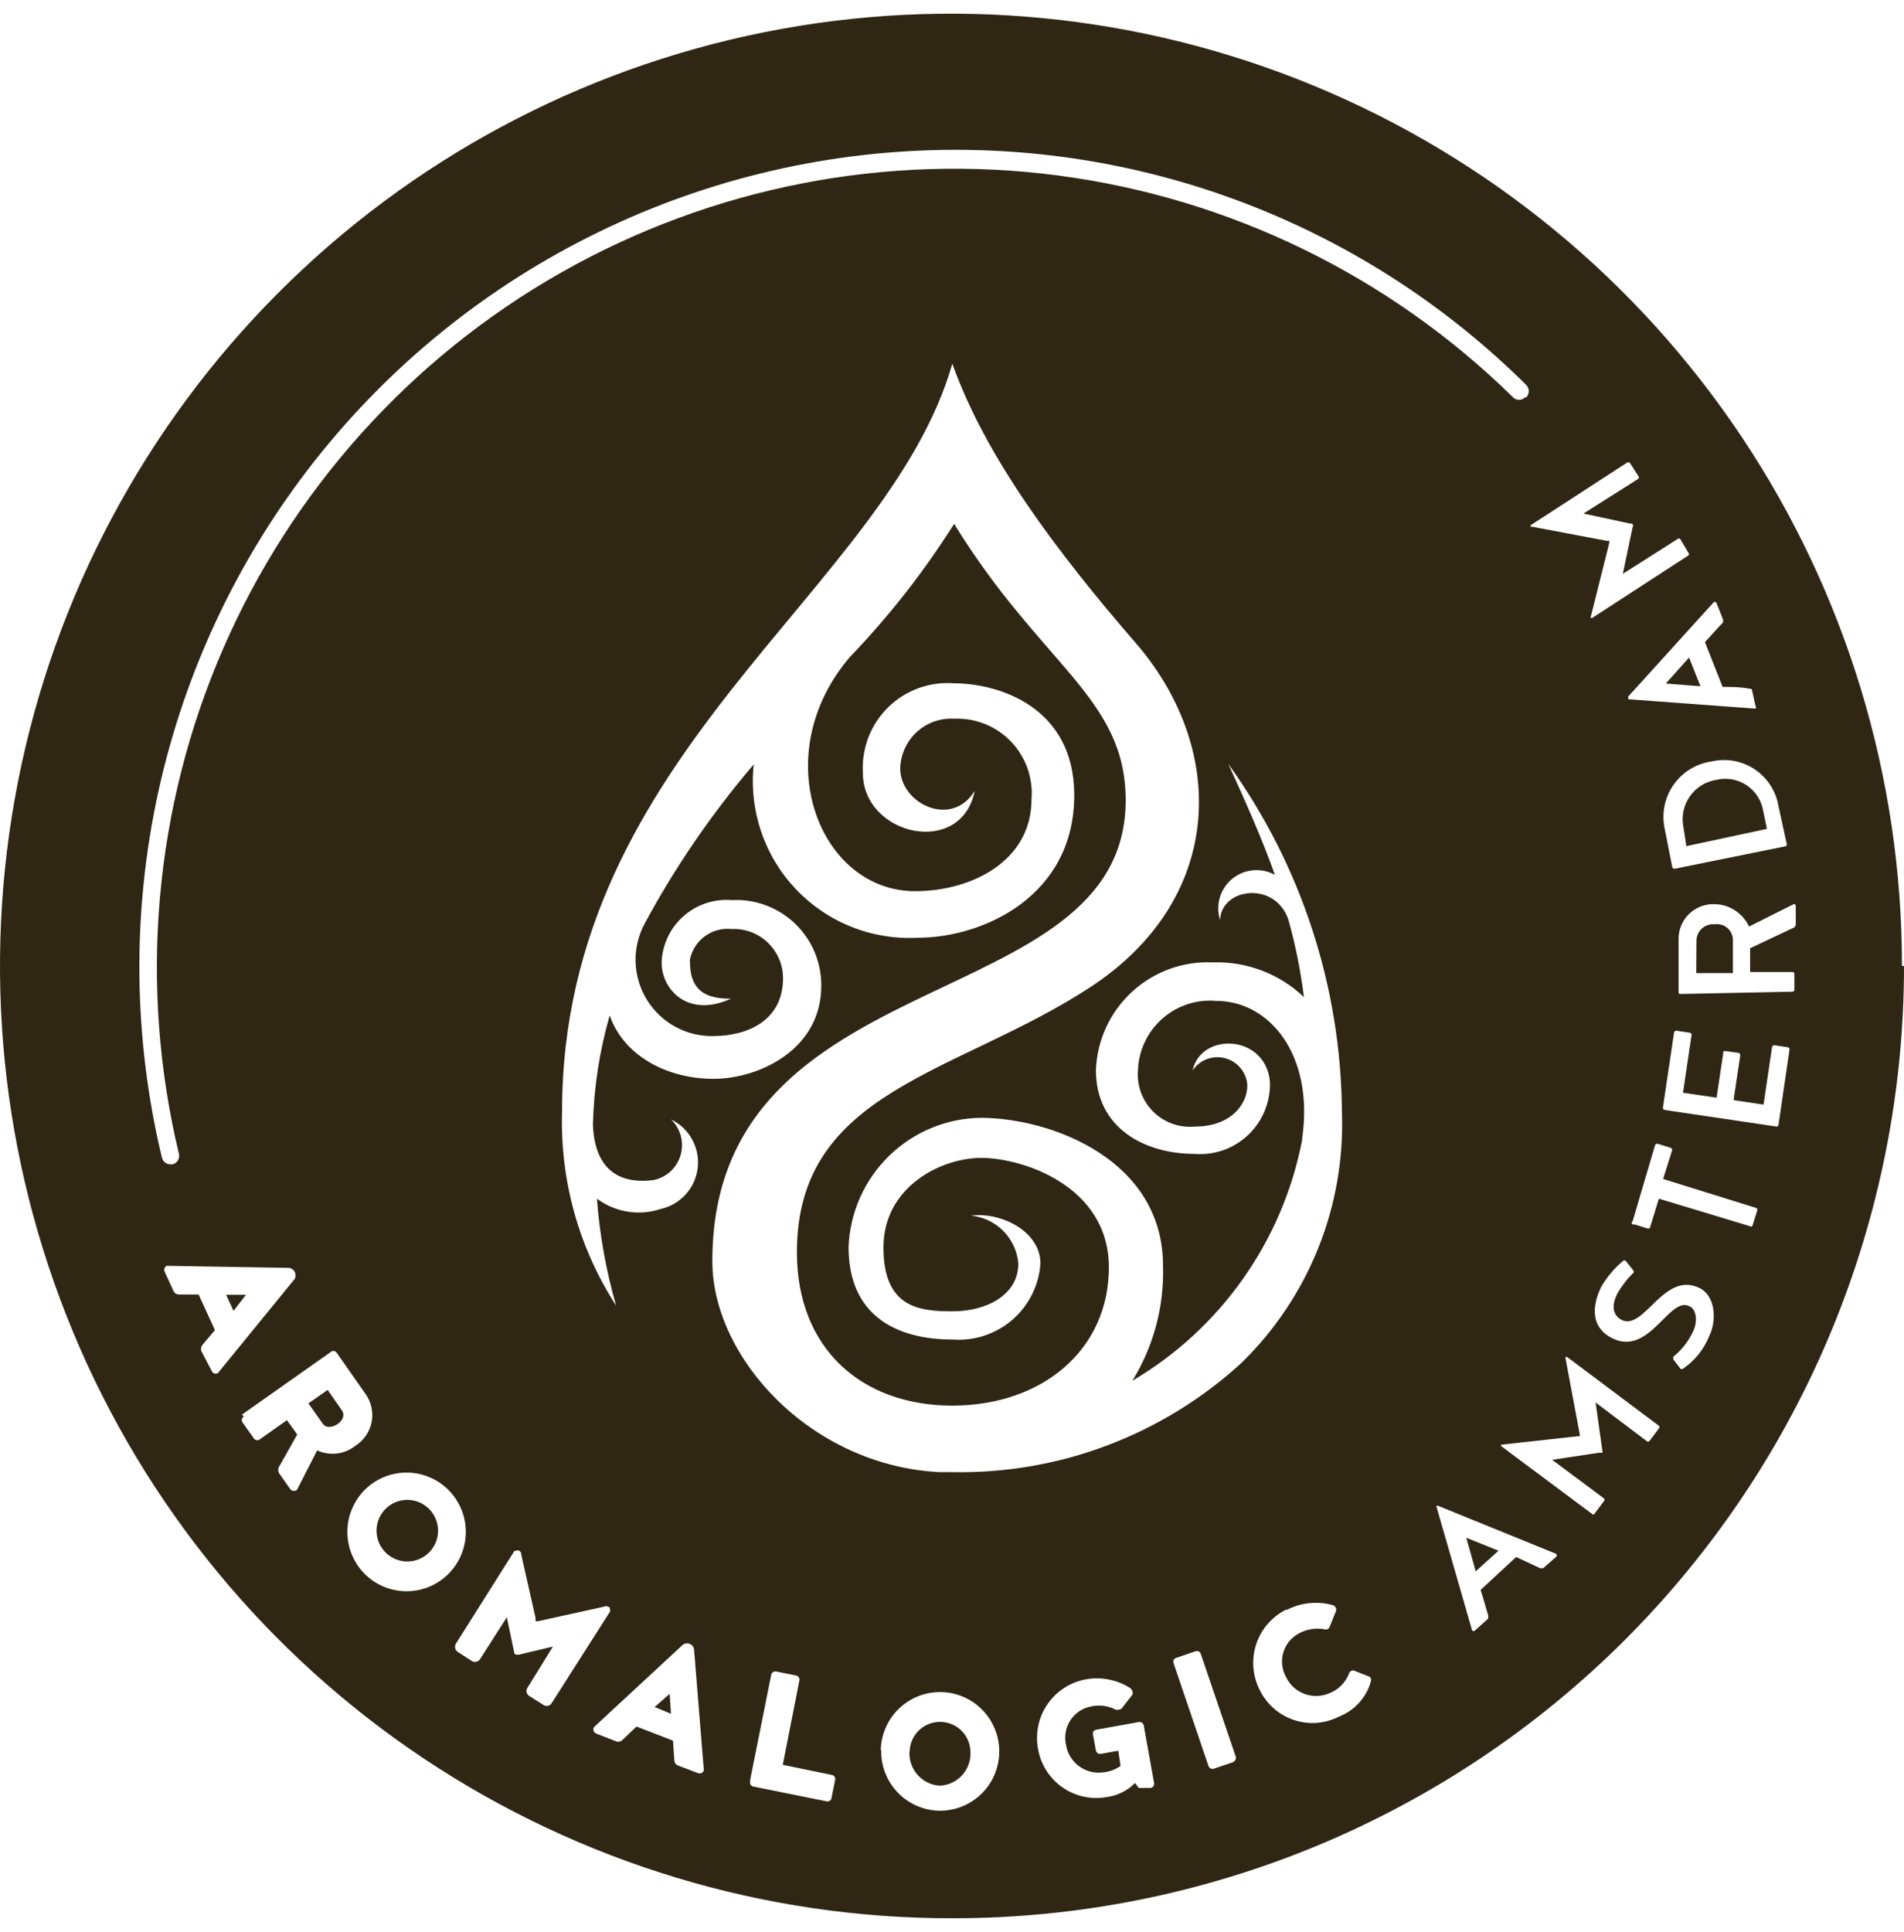 <svg width="70" height="71" viewBox="0 0 70 71" fill="none" xmlns="http://www.w3.org/2000/svg">
<path d="M55.092 56.995L53.908 56.518L54.254 57.752L55.092 56.995ZM33.434 64.403C33.424 64.71 33.534 65.009 33.739 65.238C33.944 65.466 34.229 65.607 34.535 65.63C34.691 65.626 34.845 65.59 34.987 65.526C35.129 65.462 35.257 65.37 35.363 65.256C35.47 65.142 35.552 65.008 35.606 64.861C35.66 64.715 35.685 64.559 35.678 64.403C35.678 64.106 35.561 63.822 35.351 63.612C35.141 63.402 34.857 63.284 34.56 63.284C34.264 63.284 33.979 63.402 33.769 63.612C33.56 63.822 33.442 64.106 33.442 64.403M24.619 62.255L24.068 62.74L24.668 62.987L24.619 62.255ZM14.151 55.48C14.049 55.589 13.97 55.716 13.916 55.855C13.864 55.994 13.838 56.142 13.843 56.29C13.847 56.439 13.88 56.585 13.941 56.721C14.002 56.857 14.089 56.979 14.197 57.081C14.305 57.184 14.431 57.263 14.57 57.316C14.709 57.369 14.857 57.395 15.006 57.39C15.154 57.386 15.3 57.353 15.436 57.292C15.572 57.231 15.694 57.144 15.796 57.036C15.898 56.928 15.978 56.801 16.031 56.662C16.084 56.523 16.109 56.375 16.105 56.226C16.1 56.078 16.067 55.931 16.006 55.795C15.945 55.66 15.859 55.537 15.751 55.435C15.643 55.333 15.516 55.253 15.377 55.2C15.238 55.147 15.09 55.122 14.942 55.126C14.793 55.13 14.647 55.164 14.511 55.225C14.376 55.285 14.253 55.372 14.151 55.48ZM12.046 51.085L11.339 51.579L11.874 52.336C11.972 52.476 12.203 52.484 12.416 52.336C12.63 52.188 12.671 51.982 12.573 51.842L12.046 51.085ZM9.045 47.587H8.313L8.585 48.179L9.045 47.587ZM61.243 25.123L62.517 25.222L62.098 24.168L61.243 25.123ZM61.999 31.099L64.96 30.465L64.828 29.823C64.798 29.63 64.728 29.445 64.624 29.28C64.519 29.114 64.381 28.973 64.219 28.864C64.056 28.755 63.873 28.681 63.681 28.646C63.489 28.611 63.291 28.617 63.101 28.663C62.905 28.693 62.717 28.763 62.549 28.868C62.381 28.974 62.236 29.112 62.123 29.275C62.01 29.439 61.931 29.623 61.891 29.818C61.852 30.012 61.852 30.213 61.892 30.407L61.999 31.099ZM62.361 35.766H63.71V34.54C63.708 34.456 63.689 34.374 63.653 34.298C63.617 34.223 63.566 34.156 63.502 34.102C63.438 34.048 63.363 34.009 63.283 33.986C63.202 33.964 63.118 33.959 63.035 33.972C62.952 33.964 62.868 33.973 62.789 33.999C62.709 34.025 62.636 34.067 62.573 34.123C62.511 34.178 62.461 34.246 62.425 34.322C62.39 34.398 62.371 34.481 62.369 34.564L62.361 35.766ZM64.343 34.852V35.725H65.897C65.907 35.724 65.917 35.725 65.927 35.728C65.936 35.731 65.945 35.736 65.952 35.744C65.959 35.751 65.965 35.76 65.968 35.769C65.971 35.779 65.972 35.789 65.971 35.799V36.375C65.971 36.395 65.963 36.414 65.949 36.428C65.935 36.442 65.916 36.449 65.897 36.449L61.785 36.532C61.744 36.532 61.712 36.532 61.712 36.458V34.515C61.71 34.345 61.743 34.176 61.808 34.018C61.873 33.861 61.969 33.718 62.09 33.599C62.212 33.479 62.355 33.385 62.514 33.322C62.672 33.258 62.841 33.228 63.011 33.231C63.282 33.23 63.548 33.307 63.777 33.453C64.006 33.599 64.188 33.807 64.302 34.054L65.946 33.231C65.956 33.23 65.966 33.23 65.976 33.234C65.986 33.237 65.994 33.242 66.001 33.25C66.009 33.257 66.014 33.266 66.017 33.275C66.021 33.285 66.022 33.295 66.02 33.305V33.955C66.022 33.98 66.017 34.005 66.007 34.028C65.997 34.051 65.982 34.071 65.963 34.087L64.343 34.852ZM65.691 31.025C65.694 31.034 65.694 31.044 65.692 31.053C65.691 31.063 65.687 31.072 65.682 31.079C65.676 31.087 65.669 31.094 65.661 31.099C65.653 31.103 65.643 31.106 65.634 31.107L61.572 31.93C61.552 31.933 61.532 31.929 61.516 31.918C61.499 31.908 61.487 31.892 61.481 31.873L61.202 30.457C61.142 30.181 61.141 29.896 61.196 29.619C61.252 29.342 61.364 29.08 61.525 28.848C61.686 28.617 61.893 28.421 62.133 28.273C62.373 28.125 62.641 28.027 62.92 27.988C63.191 27.924 63.471 27.917 63.745 27.966C64.019 28.016 64.279 28.121 64.51 28.275C64.741 28.43 64.939 28.63 65.089 28.863C65.24 29.097 65.341 29.359 65.387 29.634L65.691 31.025ZM64.54 25.946C64.552 25.96 64.559 25.977 64.559 25.995C64.559 26.014 64.552 26.031 64.54 26.045L59.861 25.699V25.658C59.857 25.639 59.857 25.619 59.861 25.6L63.011 22.127C63.02 22.123 63.03 22.121 63.04 22.12C63.05 22.12 63.06 22.122 63.069 22.126C63.078 22.13 63.086 22.136 63.093 22.143C63.1 22.15 63.106 22.159 63.109 22.168L63.348 22.769C63.348 22.81 63.348 22.826 63.348 22.876C63.118 23.114 62.896 23.37 62.682 23.6L63.331 25.246C63.644 25.246 63.981 25.246 64.31 25.312C64.367 25.312 64.392 25.312 64.409 25.353L64.54 25.946ZM62.073 20.316C62.08 20.322 62.086 20.33 62.09 20.338C62.094 20.347 62.096 20.356 62.096 20.365C62.096 20.375 62.094 20.384 62.09 20.392C62.086 20.401 62.08 20.408 62.073 20.415L58.538 22.711C58.538 22.711 58.538 22.711 58.488 22.711C58.439 22.711 58.488 22.711 58.488 22.654L59.163 19.962C59.163 19.921 59.163 19.904 59.163 19.88C59.163 19.855 59.163 19.88 59.089 19.88L56.334 19.361C56.334 19.361 56.293 19.361 56.276 19.361C56.26 19.361 56.276 19.361 56.276 19.303L59.812 17.007C59.827 16.994 59.846 16.987 59.865 16.987C59.885 16.987 59.904 16.994 59.919 17.007L60.231 17.492C60.239 17.499 60.244 17.508 60.248 17.517C60.252 17.526 60.254 17.536 60.254 17.546C60.254 17.556 60.252 17.566 60.248 17.575C60.244 17.584 60.239 17.593 60.231 17.599L58.217 18.875L59.944 19.246C59.993 19.246 60.018 19.246 60.034 19.287C60.05 19.328 60.026 19.361 60.026 19.361L59.664 21.09L61.67 19.814C61.677 19.806 61.686 19.801 61.695 19.797C61.704 19.793 61.714 19.791 61.724 19.791C61.734 19.791 61.744 19.793 61.753 19.797C61.762 19.801 61.77 19.806 61.777 19.814L62.073 20.316ZM56.071 14.603C56.042 14.633 56.007 14.656 55.969 14.672C55.931 14.688 55.89 14.696 55.849 14.696C55.807 14.696 55.767 14.688 55.728 14.672C55.69 14.656 55.656 14.633 55.627 14.603C51.083 10.14 45.212 7.278 38.901 6.45C32.589 5.622 26.18 6.872 20.64 10.012C15.101 13.152 10.734 18.012 8.197 23.856C5.66 29.701 5.092 36.213 6.578 42.409C6.588 42.45 6.59 42.493 6.583 42.534C6.576 42.576 6.561 42.616 6.539 42.652C6.517 42.688 6.488 42.719 6.454 42.744C6.42 42.768 6.381 42.786 6.34 42.796H6.266C6.194 42.794 6.124 42.77 6.068 42.725C6.011 42.68 5.971 42.618 5.953 42.549C4.895 38.138 4.849 33.544 5.818 29.113C6.787 24.682 8.747 20.528 11.549 16.963C14.352 13.399 17.925 10.516 22 8.532C26.075 6.548 30.547 5.514 35.078 5.507C42.955 5.49 50.519 8.598 56.112 14.15C56.172 14.211 56.205 14.292 56.205 14.377C56.205 14.462 56.172 14.543 56.112 14.603M6.175 46.525L10.648 46.599C10.688 46.61 10.725 46.629 10.758 46.654C10.79 46.679 10.817 46.711 10.838 46.747C10.856 46.787 10.866 46.83 10.866 46.874C10.866 46.919 10.856 46.962 10.838 47.002L8.009 50.468C7.99 50.479 7.969 50.486 7.947 50.488C7.924 50.49 7.902 50.487 7.881 50.48C7.86 50.474 7.841 50.462 7.825 50.447C7.808 50.432 7.796 50.414 7.787 50.393L7.4 49.653C7.388 49.615 7.386 49.575 7.393 49.536C7.4 49.498 7.417 49.461 7.442 49.43L7.902 48.887L7.302 47.578H6.578C6.54 47.578 6.503 47.568 6.47 47.55C6.437 47.531 6.409 47.504 6.389 47.471L6.052 46.739C6.043 46.718 6.037 46.696 6.037 46.674C6.037 46.651 6.041 46.629 6.049 46.608C6.058 46.587 6.07 46.568 6.086 46.553C6.102 46.537 6.121 46.525 6.142 46.516M8.897 51.99L12.145 49.702C12.159 49.686 12.176 49.674 12.195 49.665C12.214 49.656 12.235 49.652 12.256 49.652C12.277 49.652 12.298 49.656 12.317 49.665C12.336 49.674 12.353 49.686 12.367 49.702L13.444 51.241C13.549 51.39 13.622 51.558 13.659 51.736C13.696 51.914 13.697 52.097 13.661 52.275C13.625 52.453 13.552 52.622 13.449 52.771C13.345 52.92 13.212 53.047 13.058 53.143C12.862 53.296 12.629 53.393 12.382 53.422C12.135 53.451 11.885 53.411 11.66 53.307L10.92 54.756C10.887 54.783 10.847 54.797 10.805 54.797C10.763 54.797 10.722 54.783 10.69 54.756L10.278 54.172C10.246 54.129 10.229 54.077 10.229 54.023C10.229 53.97 10.246 53.918 10.278 53.875L10.928 52.723L10.55 52.196L9.571 52.888C9.557 52.902 9.539 52.914 9.52 52.922C9.501 52.93 9.481 52.934 9.46 52.934C9.44 52.934 9.419 52.93 9.4 52.922C9.381 52.914 9.364 52.902 9.349 52.888L8.922 52.287C8.908 52.27 8.898 52.251 8.893 52.23C8.888 52.209 8.887 52.187 8.891 52.166C8.895 52.145 8.903 52.125 8.916 52.107C8.928 52.09 8.944 52.075 8.963 52.064M13.411 54.756C13.717 54.452 14.105 54.246 14.527 54.163C14.95 54.08 15.387 54.124 15.784 54.29C16.181 54.455 16.521 54.735 16.76 55.093C16.999 55.452 17.126 55.873 17.126 56.303C17.126 56.734 16.999 57.156 16.76 57.514C16.521 57.872 16.181 58.152 15.784 58.318C15.387 58.483 14.95 58.527 14.527 58.444C14.105 58.361 13.717 58.155 13.411 57.851C13.002 57.441 12.771 56.884 12.771 56.303C12.771 55.723 13.002 55.167 13.411 54.756ZM16.766 60.403L18.912 57.003C18.994 57.003 19.036 56.954 19.101 57.003C19.125 57.02 19.143 57.042 19.155 57.068C19.167 57.094 19.171 57.123 19.167 57.151L19.693 59.481C19.685 59.513 19.685 59.547 19.693 59.58C19.728 59.592 19.766 59.592 19.8 59.58L22.201 59.053C22.225 59.039 22.252 59.032 22.279 59.032C22.307 59.032 22.334 59.039 22.358 59.053C22.423 59.053 22.432 59.135 22.432 59.226L20.285 62.592C20.27 62.619 20.25 62.641 20.226 62.659C20.201 62.677 20.174 62.689 20.144 62.695C20.114 62.702 20.084 62.702 20.055 62.695C20.025 62.689 19.997 62.676 19.973 62.658L19.463 62.337C19.437 62.322 19.414 62.302 19.397 62.277C19.379 62.253 19.366 62.225 19.36 62.196C19.354 62.166 19.354 62.136 19.36 62.106C19.367 62.077 19.38 62.049 19.397 62.024L20.327 60.518L19.085 60.814C19.019 60.814 18.994 60.814 18.953 60.814C18.935 60.8 18.92 60.781 18.91 60.76C18.9 60.738 18.895 60.715 18.896 60.691L18.633 59.44L17.654 60.971C17.639 60.997 17.619 61.019 17.595 61.037C17.57 61.055 17.543 61.068 17.514 61.075C17.485 61.082 17.454 61.083 17.425 61.077C17.395 61.072 17.367 61.061 17.342 61.045L16.832 60.716C16.807 60.7 16.785 60.679 16.768 60.654C16.751 60.63 16.739 60.602 16.733 60.573C16.727 60.544 16.726 60.514 16.732 60.485C16.738 60.455 16.749 60.428 16.766 60.403ZM21.823 63.49L25.112 60.444C25.147 60.42 25.188 60.405 25.23 60.401C25.272 60.396 25.315 60.401 25.355 60.417C25.394 60.432 25.429 60.457 25.457 60.489C25.485 60.521 25.505 60.559 25.515 60.6L25.877 65.07C25.87 65.091 25.858 65.11 25.843 65.126C25.829 65.142 25.811 65.155 25.791 65.165C25.771 65.174 25.749 65.179 25.727 65.18C25.706 65.18 25.684 65.177 25.663 65.169L24.907 64.881C24.871 64.863 24.842 64.836 24.821 64.803C24.801 64.769 24.791 64.731 24.791 64.691L24.742 63.975L23.402 63.457L22.884 63.95C22.856 63.978 22.822 63.998 22.785 64.008C22.747 64.018 22.708 64.018 22.67 64.008L21.914 63.712C21.893 63.703 21.875 63.69 21.86 63.674C21.845 63.658 21.833 63.639 21.825 63.618C21.818 63.597 21.814 63.575 21.815 63.553C21.816 63.531 21.822 63.51 21.831 63.49M25.367 35.338C25.367 36.161 25.68 36.721 26.872 36.705C25.227 37.462 24.241 36.276 24.331 35.256C24.385 34.626 24.687 34.044 25.169 33.637C25.652 33.23 26.276 33.03 26.905 33.083C27.331 33.06 27.757 33.125 28.157 33.274C28.557 33.423 28.922 33.652 29.23 33.947C29.538 34.242 29.783 34.598 29.949 34.991C30.114 35.385 30.198 35.808 30.194 36.235C30.194 38.573 27.908 39.651 26.23 39.651C24.553 39.651 22.941 38.828 22.415 37.322C22.038 38.632 21.831 39.984 21.798 41.347C21.889 43.586 23.517 43.43 24.027 43.372C24.261 43.324 24.478 43.213 24.654 43.051C24.829 42.889 24.957 42.681 25.023 42.451C25.089 42.221 25.091 41.978 25.029 41.747C24.966 41.516 24.841 41.306 24.668 41.141C24.997 41.299 25.268 41.555 25.444 41.875C25.62 42.194 25.692 42.56 25.651 42.922C25.609 43.285 25.456 43.625 25.212 43.896C24.968 44.167 24.646 44.355 24.29 44.434C23.898 44.564 23.48 44.598 23.072 44.532C22.664 44.466 22.278 44.303 21.946 44.055C22.045 45.388 22.282 46.706 22.654 47.99C21.281 45.869 20.587 43.379 20.664 40.853C20.664 27.625 32.611 21.74 35.012 13.368C36.237 16.801 38.819 20.242 41.796 23.682L41.854 23.748C45.143 27.666 44.978 33.091 40.069 36.293C35.16 39.495 29.298 40.055 29.298 46.023C29.298 49.57 31.682 51.661 35.012 51.661C38.343 51.661 40.768 49.587 40.768 46.582C40.768 43.578 37.578 42.557 36.081 42.557C34.585 42.557 32.48 43.627 32.48 45.85C32.48 48.072 33.804 48.196 35.029 48.196C36.254 48.196 37.438 47.603 37.438 46.442C37.401 45.992 37.208 45.568 36.89 45.246C36.573 44.924 36.153 44.724 35.703 44.681C36.747 44.533 38.252 45.224 38.252 46.442C38.224 46.838 38.118 47.223 37.941 47.578C37.764 47.932 37.518 48.248 37.219 48.507C36.919 48.766 36.572 48.964 36.196 49.088C35.82 49.213 35.424 49.262 35.029 49.233C32.907 49.233 31.197 48.319 31.197 45.833C31.245 44.565 31.78 43.364 32.689 42.48C33.599 41.595 34.813 41.095 36.081 41.084C38.647 41.1 42.758 42.615 42.758 46.525C42.804 48.012 42.412 49.481 41.632 50.747C43.239 49.8 44.627 48.521 45.703 46.995C46.779 45.469 47.519 43.732 47.873 41.899C47.873 41.899 47.873 41.899 47.873 41.849C48.317 38.779 46.68 36.787 44.715 36.787C44.356 36.755 43.994 36.797 43.652 36.911C43.31 37.024 42.994 37.206 42.725 37.446C42.456 37.686 42.238 37.978 42.085 38.305C41.932 38.632 41.848 38.986 41.837 39.347C41.815 39.626 41.855 39.907 41.953 40.169C42.052 40.432 42.206 40.669 42.406 40.865C42.606 41.062 42.846 41.212 43.11 41.305C43.374 41.398 43.655 41.432 43.934 41.405C45.373 41.405 45.924 40.433 45.85 39.8C45.818 39.579 45.719 39.373 45.568 39.21C45.416 39.046 45.219 38.933 45.002 38.884C44.785 38.835 44.558 38.853 44.351 38.935C44.144 39.018 43.967 39.161 43.843 39.347C44.156 37.915 46.541 38.013 46.689 39.767C46.7 40.129 46.635 40.489 46.498 40.825C46.36 41.16 46.154 41.462 45.891 41.712C45.629 41.962 45.316 42.153 44.975 42.273C44.633 42.393 44.27 42.439 43.909 42.409C42.108 42.409 40.291 41.479 40.291 39.33C40.311 38.787 40.439 38.253 40.666 37.759C40.894 37.265 41.217 36.821 41.617 36.453C42.017 36.085 42.486 35.8 42.996 35.614C43.507 35.428 44.049 35.346 44.592 35.371C45.206 35.351 45.819 35.453 46.393 35.672C46.968 35.891 47.493 36.222 47.938 36.647C47.819 35.69 47.63 34.744 47.371 33.815C46.902 32.375 44.904 32.614 44.855 33.815C44.77 33.547 44.766 33.26 44.846 32.99C44.925 32.72 45.083 32.48 45.3 32.301C45.517 32.122 45.782 32.013 46.062 31.986C46.342 31.959 46.623 32.017 46.87 32.153C46.384 30.778 45.784 29.453 45.159 28.078C47.844 31.808 49.303 36.281 49.336 40.878C49.397 42.59 49.099 44.296 48.46 45.885C47.821 47.475 46.856 48.912 45.628 50.105C42.725 52.756 38.916 54.188 34.988 54.106H34.535C29.824 53.867 26.189 49.916 26.189 46.352C26.189 35.165 41.385 37.445 41.385 29.412C41.385 25.642 38.293 24.473 35.078 19.254C33.997 20.967 32.749 22.569 31.353 24.036L31.255 24.135C28.146 27.765 30.12 32.754 33.639 32.754C35.752 32.754 37.923 31.626 37.923 29.379C37.955 28.992 37.904 28.603 37.775 28.237C37.645 27.872 37.439 27.538 37.171 27.258C36.903 26.977 36.578 26.758 36.219 26.612C35.86 26.467 35.474 26.4 35.086 26.415C34.835 26.4 34.583 26.435 34.345 26.519C34.107 26.604 33.889 26.735 33.703 26.905C33.518 27.076 33.368 27.282 33.264 27.512C33.16 27.742 33.103 27.99 33.096 28.243C33.096 29.535 34.988 30.457 35.835 29.066C35.341 31.535 31.723 30.712 31.723 28.407C31.697 27.962 31.767 27.516 31.927 27.099C32.088 26.683 32.337 26.306 32.655 25.994C32.974 25.682 33.356 25.442 33.776 25.29C34.195 25.138 34.642 25.079 35.086 25.115C36.649 25.115 39.494 25.938 39.494 29.23C39.494 32.943 36.139 34.466 33.738 34.466C32.905 34.51 32.073 34.372 31.299 34.063C30.525 33.754 29.827 33.28 29.254 32.674C28.681 32.068 28.246 31.345 27.98 30.554C27.713 29.763 27.621 28.924 27.711 28.095C26.167 29.903 24.819 31.87 23.69 33.964C23.463 34.395 23.352 34.877 23.367 35.364C23.383 35.852 23.526 36.326 23.78 36.741C24.035 37.157 24.393 37.498 24.82 37.733C25.247 37.968 25.727 38.087 26.214 38.079C27.489 38.079 28.788 37.503 28.788 35.956C28.788 35.711 28.739 35.468 28.643 35.243C28.547 35.018 28.406 34.814 28.229 34.645C28.052 34.476 27.843 34.344 27.614 34.258C27.385 34.172 27.141 34.133 26.896 34.145C26.542 34.108 26.187 34.206 25.902 34.419C25.617 34.633 25.423 34.946 25.359 35.297M27.571 65.457L28.352 61.563C28.355 61.543 28.362 61.523 28.373 61.505C28.384 61.487 28.398 61.472 28.415 61.459C28.431 61.447 28.451 61.438 28.471 61.434C28.491 61.429 28.512 61.428 28.533 61.432L29.265 61.58C29.285 61.584 29.305 61.592 29.323 61.604C29.34 61.615 29.355 61.63 29.367 61.648C29.378 61.666 29.386 61.686 29.39 61.706C29.393 61.727 29.393 61.749 29.388 61.769L28.779 64.864L30.58 65.235C30.601 65.237 30.62 65.245 30.638 65.255C30.655 65.266 30.67 65.281 30.682 65.298C30.694 65.315 30.701 65.334 30.705 65.355C30.709 65.375 30.708 65.396 30.704 65.416L30.572 66.074C30.57 66.095 30.564 66.116 30.553 66.134C30.543 66.153 30.529 66.169 30.512 66.181C30.494 66.194 30.475 66.203 30.454 66.207C30.433 66.211 30.412 66.211 30.391 66.206L27.702 65.663C27.681 65.66 27.661 65.653 27.642 65.641C27.624 65.63 27.609 65.615 27.597 65.597C27.585 65.579 27.578 65.558 27.574 65.537C27.571 65.516 27.573 65.494 27.579 65.473M32.381 64.321C32.391 63.891 32.528 63.473 32.774 63.12C33.02 62.768 33.365 62.496 33.766 62.339C34.166 62.182 34.604 62.148 35.024 62.239C35.444 62.331 35.827 62.545 36.126 62.854C36.425 63.164 36.626 63.555 36.703 63.978C36.78 64.401 36.731 64.838 36.561 65.233C36.391 65.629 36.108 65.965 35.747 66.199C35.387 66.434 34.965 66.556 34.535 66.552C34.248 66.546 33.966 66.484 33.703 66.369C33.44 66.254 33.202 66.088 33.004 65.881C32.805 65.674 32.649 65.429 32.545 65.161C32.441 64.894 32.391 64.608 32.398 64.321M39.929 61.72C40.501 61.619 41.089 61.739 41.574 62.057C41.602 62.087 41.622 62.124 41.632 62.164C41.641 62.184 41.645 62.205 41.645 62.226C41.645 62.247 41.641 62.268 41.632 62.288L41.253 62.773C41.242 62.79 41.228 62.804 41.211 62.813C41.194 62.824 41.174 62.83 41.155 62.831C41.107 62.85 41.054 62.85 41.007 62.831C40.722 62.687 40.396 62.649 40.086 62.724C39.935 62.756 39.791 62.818 39.664 62.906C39.538 62.994 39.429 63.106 39.346 63.236C39.263 63.367 39.206 63.512 39.179 63.664C39.152 63.816 39.156 63.973 39.19 64.123C39.238 64.434 39.405 64.713 39.655 64.903C39.904 65.094 40.218 65.18 40.53 65.144C40.769 65.126 41 65.044 41.196 64.905L41.114 64.346L40.472 64.461C40.432 64.468 40.39 64.459 40.357 64.436C40.323 64.413 40.299 64.378 40.291 64.337L40.184 63.761C40.178 63.741 40.177 63.719 40.18 63.698C40.183 63.676 40.191 63.656 40.202 63.638C40.214 63.62 40.23 63.605 40.248 63.593C40.266 63.582 40.286 63.575 40.308 63.572L41.862 63.292C41.883 63.287 41.905 63.287 41.926 63.291C41.947 63.295 41.968 63.304 41.985 63.316C42.003 63.329 42.018 63.345 42.029 63.363C42.041 63.382 42.048 63.402 42.051 63.424L42.429 65.523C42.434 65.543 42.435 65.565 42.431 65.585C42.427 65.606 42.419 65.626 42.408 65.644C42.396 65.662 42.382 65.677 42.364 65.688C42.346 65.7 42.327 65.708 42.306 65.712H42.067C41.936 65.712 41.911 65.712 41.862 65.712L41.73 65.531C41.448 65.818 41.077 66 40.678 66.05C40.396 66.099 40.107 66.092 39.828 66.03C39.548 65.967 39.284 65.85 39.05 65.685C38.816 65.519 38.617 65.309 38.465 65.067C38.312 64.824 38.209 64.554 38.162 64.272C38.109 63.988 38.114 63.696 38.175 63.414C38.235 63.132 38.351 62.865 38.516 62.628C38.68 62.391 38.889 62.188 39.132 62.032C39.375 61.877 39.646 61.77 39.929 61.72ZM43.145 61.127C43.137 61.107 43.134 61.086 43.135 61.065C43.137 61.043 43.143 61.023 43.153 61.004C43.163 60.985 43.177 60.969 43.194 60.956C43.211 60.943 43.231 60.934 43.252 60.93L43.95 60.691C43.97 60.683 43.991 60.68 44.011 60.681C44.032 60.681 44.053 60.687 44.071 60.696C44.09 60.705 44.106 60.719 44.119 60.735C44.133 60.751 44.142 60.77 44.148 60.79L45.431 64.56C45.442 64.6 45.438 64.643 45.42 64.681C45.402 64.719 45.37 64.749 45.332 64.766L44.633 65.004C44.612 65.012 44.591 65.015 44.569 65.014C44.547 65.012 44.526 65.006 44.506 64.996C44.487 64.986 44.47 64.972 44.456 64.955C44.443 64.938 44.433 64.918 44.427 64.897L43.145 61.127ZM47.313 59.168C47.844 58.894 48.459 58.835 49.032 59.004C49.032 59.004 49.098 59.061 49.114 59.094C49.13 59.134 49.13 59.178 49.114 59.218L48.884 59.794C48.869 59.828 48.843 59.857 48.81 59.876C48.762 59.893 48.71 59.893 48.662 59.876C48.345 59.825 48.02 59.883 47.741 60.041C47.605 60.115 47.486 60.215 47.389 60.335C47.293 60.456 47.221 60.594 47.178 60.743C47.135 60.891 47.122 61.047 47.14 61.2C47.157 61.354 47.205 61.503 47.281 61.638C47.416 61.921 47.656 62.142 47.95 62.254C48.244 62.366 48.569 62.36 48.859 62.238C49.024 62.177 49.175 62.081 49.301 61.958C49.427 61.834 49.526 61.686 49.591 61.522C49.598 61.498 49.609 61.475 49.625 61.456C49.64 61.436 49.66 61.419 49.682 61.407C49.7 61.399 49.719 61.395 49.739 61.395C49.759 61.395 49.779 61.399 49.797 61.407L50.298 61.605C50.34 61.615 50.375 61.642 50.397 61.679C50.409 61.722 50.409 61.767 50.397 61.81C50.314 62.101 50.164 62.368 49.96 62.591C49.756 62.814 49.503 62.986 49.221 63.094C48.966 63.224 48.687 63.3 48.402 63.321C48.116 63.341 47.83 63.304 47.559 63.212C47.288 63.12 47.038 62.975 46.824 62.785C46.609 62.595 46.435 62.365 46.31 62.107C46.18 61.849 46.102 61.569 46.08 61.282C46.059 60.994 46.094 60.705 46.184 60.431C46.274 60.158 46.417 59.904 46.606 59.686C46.794 59.468 47.023 59.289 47.281 59.16M52.815 55.39C52.811 55.382 52.809 55.374 52.809 55.365C52.809 55.357 52.811 55.348 52.815 55.34C52.815 55.34 52.815 55.34 52.864 55.34L57.214 57.11C57.221 57.117 57.227 57.126 57.231 57.135C57.234 57.144 57.236 57.154 57.236 57.164C57.236 57.174 57.234 57.184 57.231 57.193C57.227 57.202 57.221 57.21 57.214 57.217L56.737 57.637C56.737 57.637 56.679 57.637 56.622 57.637L55.742 57.225L54.434 58.435C54.533 58.732 54.615 59.061 54.714 59.374C54.714 59.431 54.714 59.456 54.714 59.489L54.229 59.925C54.222 59.933 54.214 59.938 54.204 59.942C54.195 59.946 54.185 59.948 54.175 59.948C54.165 59.948 54.156 59.946 54.146 59.942C54.137 59.938 54.129 59.933 54.122 59.925L52.815 55.39ZM58.57 55.67L55.191 53.151C55.185 53.142 55.182 53.132 55.182 53.122C55.182 53.112 55.185 53.102 55.191 53.093C55.191 53.093 55.191 53.093 55.24 53.093L57.995 52.789C58.044 52.789 58.061 52.789 58.077 52.789C58.093 52.789 58.077 52.789 58.077 52.706L57.559 49.941C57.559 49.941 57.559 49.9 57.559 49.875C57.559 49.85 57.559 49.875 57.617 49.875L60.988 52.402C60.995 52.408 61.001 52.416 61.004 52.424C61.008 52.433 61.01 52.442 61.01 52.451C61.01 52.461 61.008 52.47 61.004 52.478C61.001 52.487 60.995 52.495 60.988 52.501L60.643 52.962C60.636 52.97 60.628 52.977 60.619 52.982C60.61 52.987 60.6 52.989 60.589 52.989C60.579 52.989 60.568 52.987 60.559 52.982C60.55 52.977 60.542 52.97 60.536 52.962L58.661 51.546L58.908 53.299C58.914 53.313 58.918 53.329 58.918 53.344C58.918 53.36 58.914 53.376 58.908 53.39C58.893 53.396 58.878 53.399 58.862 53.399C58.847 53.399 58.831 53.396 58.817 53.39L57.066 53.653L58.965 55.069C58.972 55.076 58.978 55.084 58.982 55.093C58.986 55.102 58.988 55.112 58.988 55.122C58.988 55.132 58.986 55.142 58.982 55.151C58.978 55.161 58.972 55.169 58.965 55.176L58.62 55.637C58.615 55.645 58.607 55.652 58.599 55.657C58.59 55.662 58.58 55.665 58.57 55.665C58.56 55.665 58.551 55.662 58.542 55.657C58.533 55.652 58.526 55.645 58.521 55.637M61.506 49.875C61.822 49.624 62.075 49.303 62.246 48.936C62.419 48.583 62.377 48.113 62.106 48.006C61.366 47.636 60.643 49.867 59.269 49.183C58.603 48.854 58.447 48.187 58.858 47.315C59.072 46.942 59.35 46.61 59.681 46.335C59.693 46.327 59.707 46.323 59.722 46.323C59.736 46.323 59.751 46.327 59.763 46.335L60.059 46.706C60.065 46.716 60.068 46.727 60.068 46.739C60.068 46.75 60.065 46.762 60.059 46.772C59.825 47.001 59.623 47.262 59.459 47.545C59.113 48.245 59.532 48.467 59.631 48.517C60.453 48.904 61.177 46.697 62.484 47.34C63.093 47.644 63.109 48.566 62.838 49.109C62.64 49.597 62.303 50.015 61.868 50.311C61.855 50.317 61.841 50.32 61.827 50.32C61.812 50.32 61.798 50.317 61.785 50.311L61.522 49.965C61.514 49.941 61.514 49.915 61.522 49.891M64.392 45.084L60.988 44.055L60.667 45.101C60.664 45.111 60.66 45.12 60.653 45.128C60.647 45.136 60.638 45.143 60.629 45.147C60.62 45.152 60.609 45.155 60.599 45.155C60.589 45.156 60.578 45.154 60.569 45.15L60.092 45.002C60.075 45.011 60.056 45.012 60.038 45.007C60.021 45.002 60.006 44.989 59.997 44.973C59.988 44.957 59.986 44.938 59.992 44.92C59.997 44.902 60.01 44.887 60.026 44.878L60.848 42.088C60.855 42.069 60.87 42.053 60.888 42.044C60.906 42.035 60.927 42.033 60.947 42.038L61.424 42.187C61.443 42.194 61.458 42.208 61.467 42.227C61.477 42.245 61.478 42.266 61.473 42.285L61.144 43.331L64.557 44.393C64.575 44.398 64.59 44.411 64.6 44.428C64.609 44.445 64.611 44.465 64.606 44.483L64.433 45.035C64.43 45.045 64.426 45.054 64.419 45.062C64.412 45.07 64.404 45.077 64.395 45.081C64.386 45.086 64.375 45.089 64.365 45.089C64.355 45.09 64.344 45.088 64.335 45.084M65.313 41.405L61.202 40.796C61.192 40.794 61.182 40.792 61.174 40.787C61.165 40.782 61.158 40.776 61.152 40.768C61.145 40.761 61.141 40.752 61.138 40.742C61.136 40.733 61.135 40.723 61.136 40.713L61.547 37.947C61.551 37.929 61.561 37.912 61.576 37.9C61.591 37.888 61.61 37.881 61.629 37.882L62.123 37.956C62.133 37.957 62.144 37.96 62.153 37.965C62.162 37.97 62.17 37.977 62.176 37.986C62.182 37.995 62.187 38.004 62.189 38.015C62.191 38.025 62.191 38.036 62.188 38.046L61.876 40.162L63.109 40.343L63.356 38.697C63.356 38.647 63.356 38.623 63.438 38.631L63.915 38.697C63.935 38.701 63.954 38.712 63.966 38.729C63.978 38.746 63.983 38.767 63.981 38.787L63.734 40.433L64.836 40.598L65.149 38.483C65.153 38.462 65.164 38.444 65.181 38.432C65.198 38.42 65.219 38.414 65.239 38.417L65.732 38.491C65.742 38.493 65.752 38.497 65.76 38.502C65.768 38.508 65.775 38.515 65.781 38.524C65.786 38.532 65.79 38.542 65.791 38.551C65.793 38.561 65.792 38.572 65.79 38.581L65.387 41.339C65.386 41.349 65.383 41.36 65.378 41.369C65.373 41.378 65.365 41.386 65.357 41.392C65.348 41.399 65.338 41.403 65.328 41.405C65.318 41.407 65.307 41.407 65.297 41.405M69.926 35.503C69.926 28.577 67.874 21.807 64.028 16.05C60.183 10.293 54.719 5.807 48.326 3.16C41.933 0.513 34.899 -0.176 28.115 1.181C21.331 2.537 15.101 5.878 10.214 10.78C5.328 15.683 2.004 21.926 0.663 28.72C-0.678 35.514 0.025 42.554 2.683 48.948C5.34 55.342 9.833 60.803 15.592 64.64C21.352 68.477 28.119 70.517 35.037 70.503C44.31 70.503 53.203 66.815 59.76 60.252C66.316 53.688 70 44.785 70 35.503" fill="#2F2614"/>
</svg>
